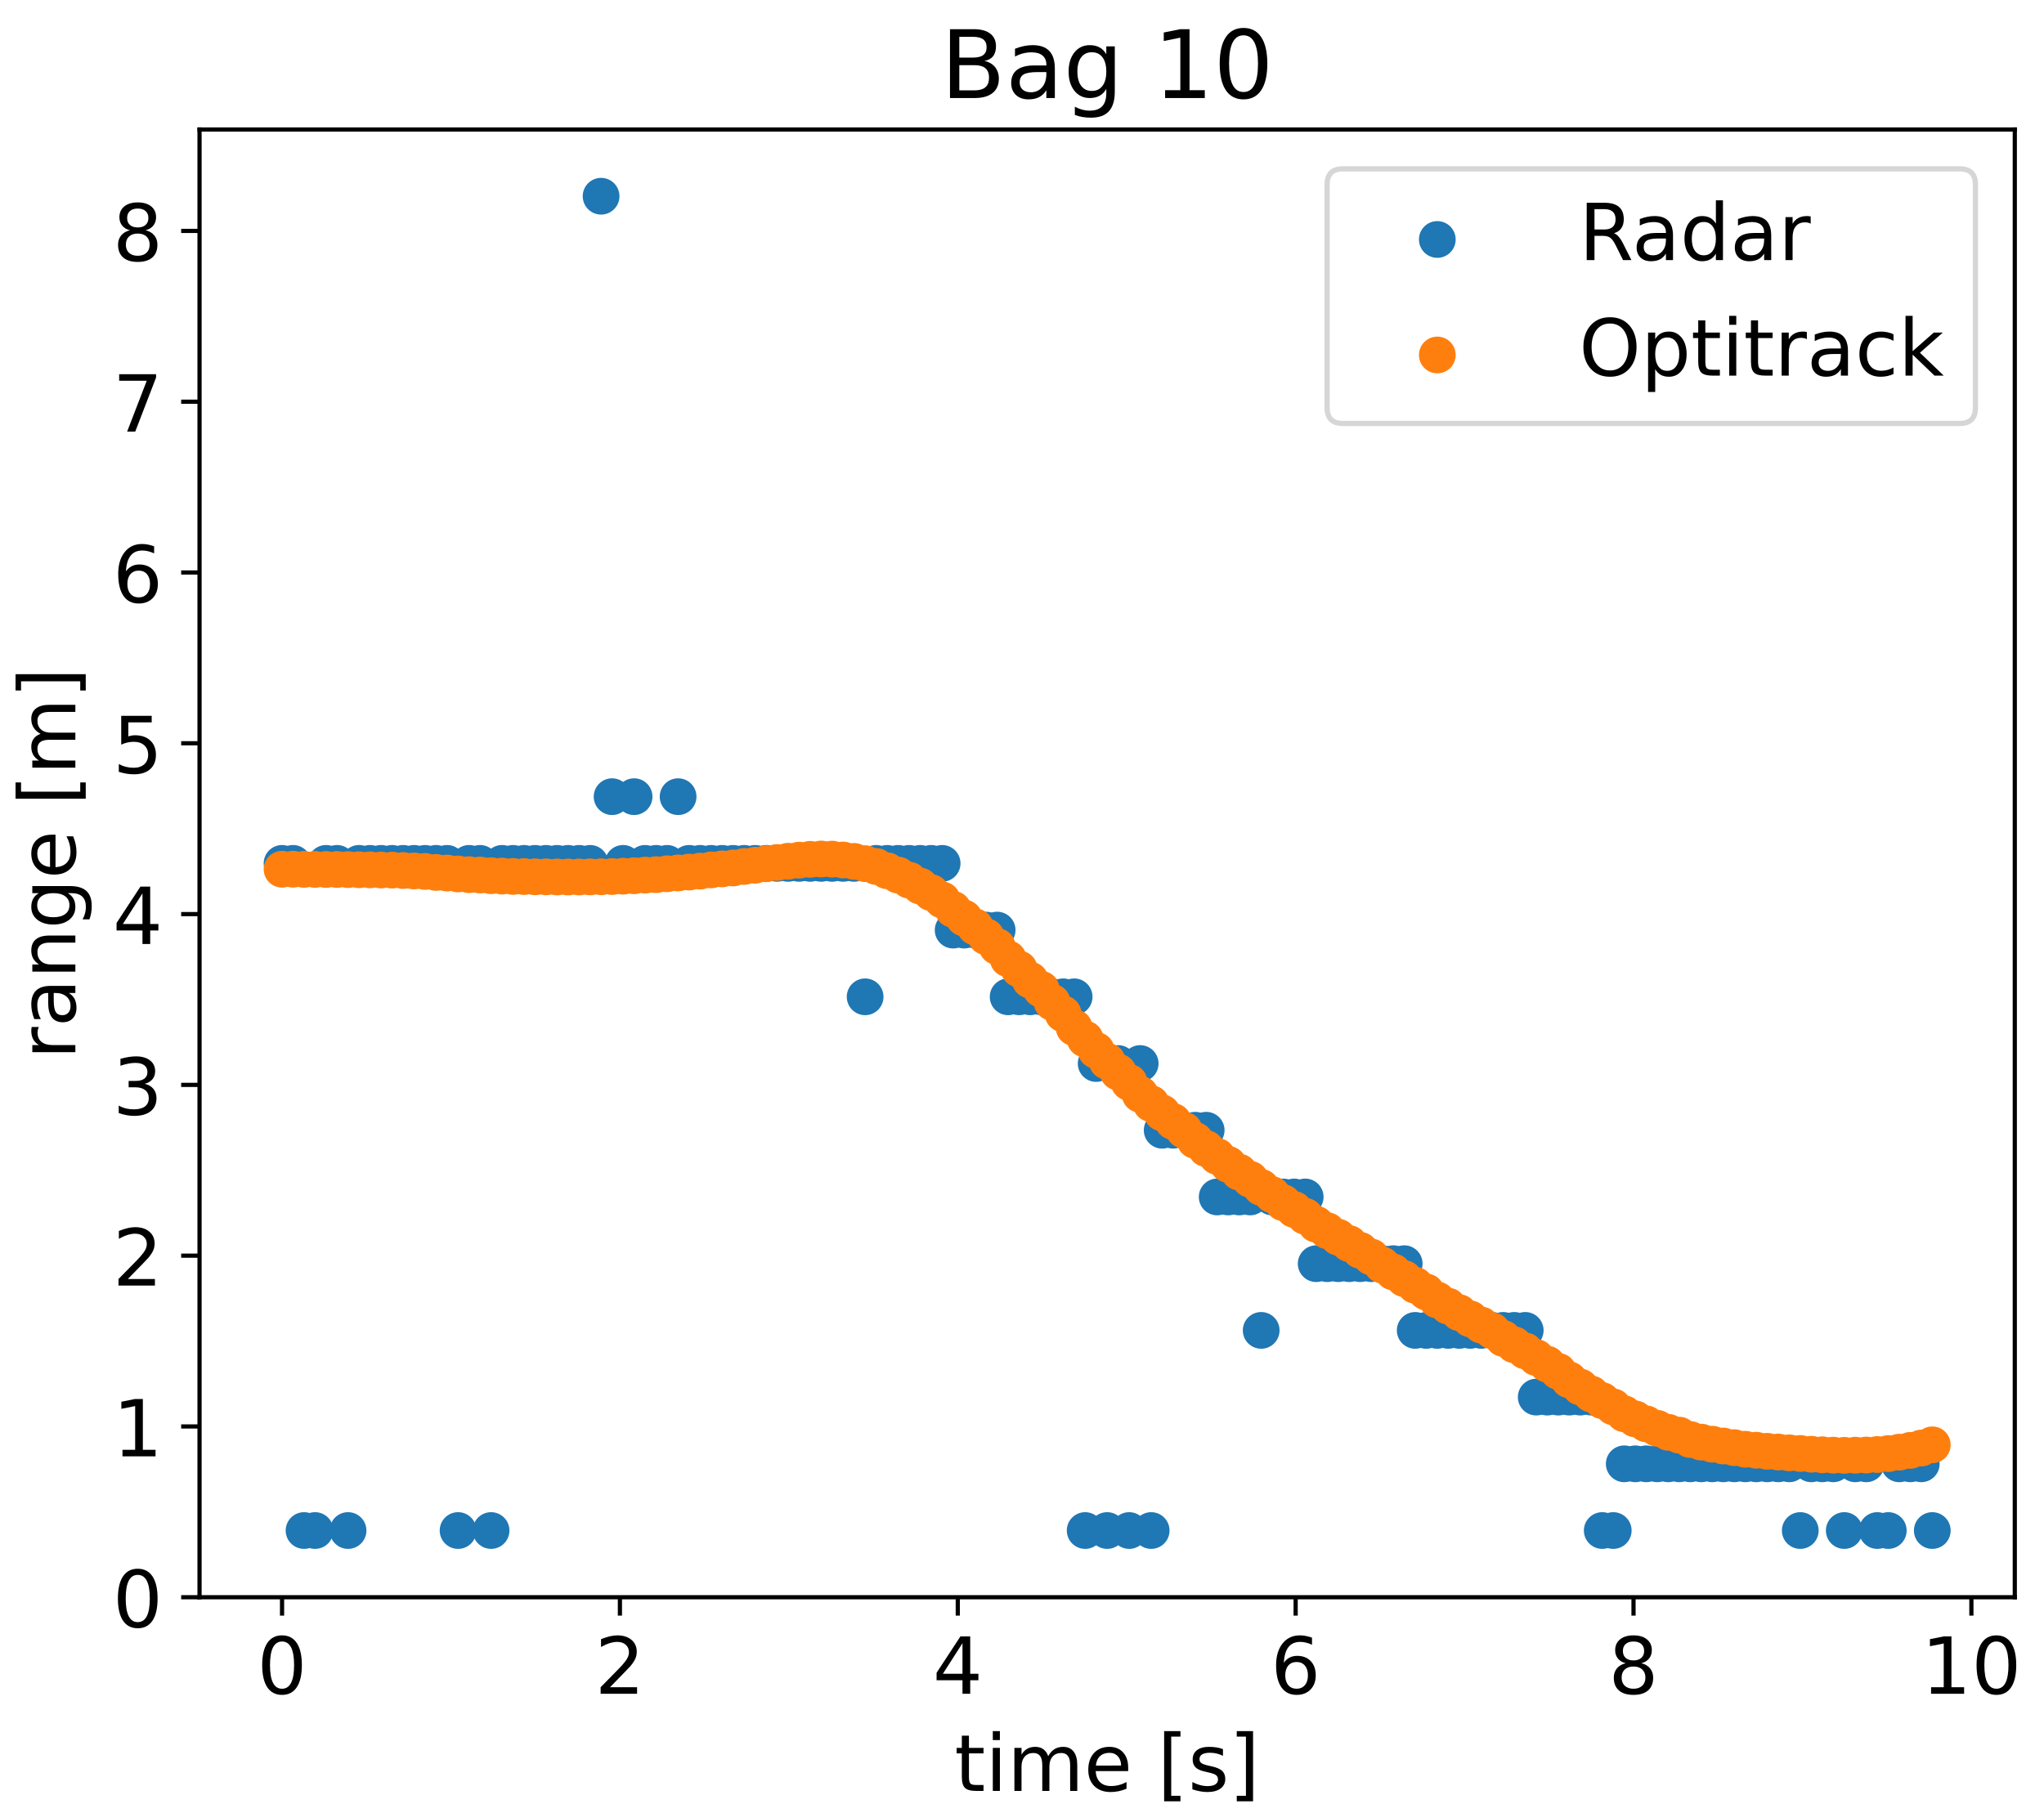 <?xml version="1.0" encoding="utf-8" standalone="no"?>
<!DOCTYPE svg PUBLIC "-//W3C//DTD SVG 1.1//EN"
  "http://www.w3.org/Graphics/SVG/1.1/DTD/svg11.dtd">
<!-- Created with matplotlib (https://matplotlib.org/) -->
<svg height="345.6pt" version="1.1" viewBox="0 0 389.52 345.6" width="389.52pt" xmlns="http://www.w3.org/2000/svg" xmlns:xlink="http://www.w3.org/1999/xlink">
 <defs>
  <style type="text/css">
*{stroke-linecap:butt;stroke-linejoin:round;}
  </style>
 </defs>
 <g id="figure_1">
  <g id="patch_1">
   <path d="M 0 345.6 
L 389.52 345.6 
L 389.52 0 
L 0 0 
z
" style="fill:#ffffff;"/>
  </g>
  <g id="axes_1">
   <g id="patch_2">
    <path d="M 38.025 304.457 
L 383.955 304.457 
L 383.955 24.686 
L 38.025 24.686 
z
" style="fill:#ffffff;"/>
   </g>
   <g id="PathCollection_1">
    <defs>
     <path d="M 0 3 
C 0.796 3 1.559 2.684 2.121 2.121 
C 2.684 1.559 3 0.796 3 0 
C 3 -0.796 2.684 -1.559 2.121 -2.121 
C 1.559 -2.684 0.796 -3 0 -3 
C -0.796 -3 -1.559 -2.684 -2.121 -2.121 
C -2.684 -1.559 -3 -0.796 -3 0 
C -3 0.796 -2.684 1.559 -2.121 2.121 
C -1.559 2.684 -0.796 3 0 3 
z
" id="m8a9064df6d" style="stroke:#1f77b4;"/>
    </defs>
    <g clip-path="url(#pcd40e5d783)">
     <use style="fill:#1f77b4;stroke:#1f77b4;" x="53.749" xlink:href="#m8a9064df6d" y="164.571"/>
     <use style="fill:#1f77b4;stroke:#1f77b4;" x="55.845" xlink:href="#m8a9064df6d" y="164.571"/>
     <use style="fill:#1f77b4;stroke:#1f77b4;" x="57.942" xlink:href="#m8a9064df6d" y="291.74"/>
     <use style="fill:#1f77b4;stroke:#1f77b4;" x="60.038" xlink:href="#m8a9064df6d" y="291.74"/>
     <use style="fill:#1f77b4;stroke:#1f77b4;" x="62.135" xlink:href="#m8a9064df6d" y="164.571"/>
     <use style="fill:#1f77b4;stroke:#1f77b4;" x="64.231" xlink:href="#m8a9064df6d" y="164.571"/>
     <use style="fill:#1f77b4;stroke:#1f77b4;" x="66.328" xlink:href="#m8a9064df6d" y="291.74"/>
     <use style="fill:#1f77b4;stroke:#1f77b4;" x="68.425" xlink:href="#m8a9064df6d" y="164.571"/>
     <use style="fill:#1f77b4;stroke:#1f77b4;" x="70.521" xlink:href="#m8a9064df6d" y="164.571"/>
     <use style="fill:#1f77b4;stroke:#1f77b4;" x="72.618" xlink:href="#m8a9064df6d" y="164.571"/>
     <use style="fill:#1f77b4;stroke:#1f77b4;" x="74.714" xlink:href="#m8a9064df6d" y="164.571"/>
     <use style="fill:#1f77b4;stroke:#1f77b4;" x="76.811" xlink:href="#m8a9064df6d" y="164.571"/>
     <use style="fill:#1f77b4;stroke:#1f77b4;" x="78.907" xlink:href="#m8a9064df6d" y="164.571"/>
     <use style="fill:#1f77b4;stroke:#1f77b4;" x="81.004" xlink:href="#m8a9064df6d" y="164.571"/>
     <use style="fill:#1f77b4;stroke:#1f77b4;" x="83.1" xlink:href="#m8a9064df6d" y="164.571"/>
     <use style="fill:#1f77b4;stroke:#1f77b4;" x="85.197" xlink:href="#m8a9064df6d" y="164.571"/>
     <use style="fill:#1f77b4;stroke:#1f77b4;" x="87.294" xlink:href="#m8a9064df6d" y="291.74"/>
     <use style="fill:#1f77b4;stroke:#1f77b4;" x="89.39" xlink:href="#m8a9064df6d" y="164.571"/>
     <use style="fill:#1f77b4;stroke:#1f77b4;" x="91.487" xlink:href="#m8a9064df6d" y="164.571"/>
     <use style="fill:#1f77b4;stroke:#1f77b4;" x="93.583" xlink:href="#m8a9064df6d" y="291.74"/>
     <use style="fill:#1f77b4;stroke:#1f77b4;" x="95.68" xlink:href="#m8a9064df6d" y="164.571"/>
     <use style="fill:#1f77b4;stroke:#1f77b4;" x="97.776" xlink:href="#m8a9064df6d" y="164.571"/>
     <use style="fill:#1f77b4;stroke:#1f77b4;" x="99.873" xlink:href="#m8a9064df6d" y="164.571"/>
     <use style="fill:#1f77b4;stroke:#1f77b4;" x="101.969" xlink:href="#m8a9064df6d" y="164.571"/>
     <use style="fill:#1f77b4;stroke:#1f77b4;" x="104.066" xlink:href="#m8a9064df6d" y="164.571"/>
     <use style="fill:#1f77b4;stroke:#1f77b4;" x="106.162" xlink:href="#m8a9064df6d" y="164.571"/>
     <use style="fill:#1f77b4;stroke:#1f77b4;" x="108.259" xlink:href="#m8a9064df6d" y="164.571"/>
     <use style="fill:#1f77b4;stroke:#1f77b4;" x="110.356" xlink:href="#m8a9064df6d" y="164.571"/>
     <use style="fill:#1f77b4;stroke:#1f77b4;" x="112.452" xlink:href="#m8a9064df6d" y="164.571"/>
     <use style="fill:#1f77b4;stroke:#1f77b4;" x="114.549" xlink:href="#m8a9064df6d" y="37.403"/>
     <use style="fill:#1f77b4;stroke:#1f77b4;" x="116.645" xlink:href="#m8a9064df6d" y="151.855"/>
     <use style="fill:#1f77b4;stroke:#1f77b4;" x="118.742" xlink:href="#m8a9064df6d" y="164.571"/>
     <use style="fill:#1f77b4;stroke:#1f77b4;" x="120.838" xlink:href="#m8a9064df6d" y="151.855"/>
     <use style="fill:#1f77b4;stroke:#1f77b4;" x="122.935" xlink:href="#m8a9064df6d" y="164.571"/>
     <use style="fill:#1f77b4;stroke:#1f77b4;" x="125.031" xlink:href="#m8a9064df6d" y="164.571"/>
     <use style="fill:#1f77b4;stroke:#1f77b4;" x="127.128" xlink:href="#m8a9064df6d" y="164.571"/>
     <use style="fill:#1f77b4;stroke:#1f77b4;" x="129.225" xlink:href="#m8a9064df6d" y="151.855"/>
     <use style="fill:#1f77b4;stroke:#1f77b4;" x="131.321" xlink:href="#m8a9064df6d" y="164.571"/>
     <use style="fill:#1f77b4;stroke:#1f77b4;" x="133.418" xlink:href="#m8a9064df6d" y="164.571"/>
     <use style="fill:#1f77b4;stroke:#1f77b4;" x="135.514" xlink:href="#m8a9064df6d" y="164.571"/>
     <use style="fill:#1f77b4;stroke:#1f77b4;" x="137.611" xlink:href="#m8a9064df6d" y="164.571"/>
     <use style="fill:#1f77b4;stroke:#1f77b4;" x="139.707" xlink:href="#m8a9064df6d" y="164.571"/>
     <use style="fill:#1f77b4;stroke:#1f77b4;" x="141.804" xlink:href="#m8a9064df6d" y="164.571"/>
     <use style="fill:#1f77b4;stroke:#1f77b4;" x="143.9" xlink:href="#m8a9064df6d" y="164.571"/>
     <use style="fill:#1f77b4;stroke:#1f77b4;" x="145.997" xlink:href="#m8a9064df6d" y="164.571"/>
     <use style="fill:#1f77b4;stroke:#1f77b4;" x="148.093" xlink:href="#m8a9064df6d" y="164.571"/>
     <use style="fill:#1f77b4;stroke:#1f77b4;" x="150.19" xlink:href="#m8a9064df6d" y="164.571"/>
     <use style="fill:#1f77b4;stroke:#1f77b4;" x="152.287" xlink:href="#m8a9064df6d" y="164.571"/>
     <use style="fill:#1f77b4;stroke:#1f77b4;" x="154.383" xlink:href="#m8a9064df6d" y="164.571"/>
     <use style="fill:#1f77b4;stroke:#1f77b4;" x="156.48" xlink:href="#m8a9064df6d" y="164.571"/>
     <use style="fill:#1f77b4;stroke:#1f77b4;" x="158.576" xlink:href="#m8a9064df6d" y="164.571"/>
     <use style="fill:#1f77b4;stroke:#1f77b4;" x="160.673" xlink:href="#m8a9064df6d" y="164.571"/>
     <use style="fill:#1f77b4;stroke:#1f77b4;" x="162.769" xlink:href="#m8a9064df6d" y="164.571"/>
     <use style="fill:#1f77b4;stroke:#1f77b4;" x="164.866" xlink:href="#m8a9064df6d" y="190.005"/>
     <use style="fill:#1f77b4;stroke:#1f77b4;" x="166.962" xlink:href="#m8a9064df6d" y="164.571"/>
     <use style="fill:#1f77b4;stroke:#1f77b4;" x="169.059" xlink:href="#m8a9064df6d" y="164.571"/>
     <use style="fill:#1f77b4;stroke:#1f77b4;" x="171.156" xlink:href="#m8a9064df6d" y="164.571"/>
     <use style="fill:#1f77b4;stroke:#1f77b4;" x="173.252" xlink:href="#m8a9064df6d" y="164.571"/>
     <use style="fill:#1f77b4;stroke:#1f77b4;" x="175.349" xlink:href="#m8a9064df6d" y="164.571"/>
     <use style="fill:#1f77b4;stroke:#1f77b4;" x="177.445" xlink:href="#m8a9064df6d" y="164.571"/>
     <use style="fill:#1f77b4;stroke:#1f77b4;" x="179.542" xlink:href="#m8a9064df6d" y="164.571"/>
     <use style="fill:#1f77b4;stroke:#1f77b4;" x="181.638" xlink:href="#m8a9064df6d" y="177.288"/>
     <use style="fill:#1f77b4;stroke:#1f77b4;" x="183.735" xlink:href="#m8a9064df6d" y="177.288"/>
     <use style="fill:#1f77b4;stroke:#1f77b4;" x="185.831" xlink:href="#m8a9064df6d" y="177.288"/>
     <use style="fill:#1f77b4;stroke:#1f77b4;" x="187.928" xlink:href="#m8a9064df6d" y="177.288"/>
     <use style="fill:#1f77b4;stroke:#1f77b4;" x="190.024" xlink:href="#m8a9064df6d" y="177.288"/>
     <use style="fill:#1f77b4;stroke:#1f77b4;" x="192.121" xlink:href="#m8a9064df6d" y="190.005"/>
     <use style="fill:#1f77b4;stroke:#1f77b4;" x="194.218" xlink:href="#m8a9064df6d" y="190.005"/>
     <use style="fill:#1f77b4;stroke:#1f77b4;" x="196.314" xlink:href="#m8a9064df6d" y="190.005"/>
     <use style="fill:#1f77b4;stroke:#1f77b4;" x="198.411" xlink:href="#m8a9064df6d" y="190.005"/>
     <use style="fill:#1f77b4;stroke:#1f77b4;" x="200.507" xlink:href="#m8a9064df6d" y="190.005"/>
     <use style="fill:#1f77b4;stroke:#1f77b4;" x="202.604" xlink:href="#m8a9064df6d" y="190.005"/>
     <use style="fill:#1f77b4;stroke:#1f77b4;" x="204.7" xlink:href="#m8a9064df6d" y="190.005"/>
     <use style="fill:#1f77b4;stroke:#1f77b4;" x="206.797" xlink:href="#m8a9064df6d" y="291.74"/>
     <use style="fill:#1f77b4;stroke:#1f77b4;" x="208.893" xlink:href="#m8a9064df6d" y="202.722"/>
     <use style="fill:#1f77b4;stroke:#1f77b4;" x="210.99" xlink:href="#m8a9064df6d" y="291.74"/>
     <use style="fill:#1f77b4;stroke:#1f77b4;" x="213.087" xlink:href="#m8a9064df6d" y="202.722"/>
     <use style="fill:#1f77b4;stroke:#1f77b4;" x="215.183" xlink:href="#m8a9064df6d" y="291.74"/>
     <use style="fill:#1f77b4;stroke:#1f77b4;" x="217.28" xlink:href="#m8a9064df6d" y="202.722"/>
     <use style="fill:#1f77b4;stroke:#1f77b4;" x="219.376" xlink:href="#m8a9064df6d" y="291.74"/>
     <use style="fill:#1f77b4;stroke:#1f77b4;" x="221.473" xlink:href="#m8a9064df6d" y="215.439"/>
     <use style="fill:#1f77b4;stroke:#1f77b4;" x="223.569" xlink:href="#m8a9064df6d" y="215.439"/>
     <use style="fill:#1f77b4;stroke:#1f77b4;" x="225.666" xlink:href="#m8a9064df6d" y="215.439"/>
     <use style="fill:#1f77b4;stroke:#1f77b4;" x="227.762" xlink:href="#m8a9064df6d" y="215.439"/>
     <use style="fill:#1f77b4;stroke:#1f77b4;" x="229.859" xlink:href="#m8a9064df6d" y="215.439"/>
     <use style="fill:#1f77b4;stroke:#1f77b4;" x="231.956" xlink:href="#m8a9064df6d" y="228.156"/>
     <use style="fill:#1f77b4;stroke:#1f77b4;" x="234.052" xlink:href="#m8a9064df6d" y="228.156"/>
     <use style="fill:#1f77b4;stroke:#1f77b4;" x="236.149" xlink:href="#m8a9064df6d" y="228.156"/>
     <use style="fill:#1f77b4;stroke:#1f77b4;" x="238.245" xlink:href="#m8a9064df6d" y="228.156"/>
     <use style="fill:#1f77b4;stroke:#1f77b4;" x="240.342" xlink:href="#m8a9064df6d" y="253.59"/>
     <use style="fill:#1f77b4;stroke:#1f77b4;" x="242.438" xlink:href="#m8a9064df6d" y="228.156"/>
     <use style="fill:#1f77b4;stroke:#1f77b4;" x="244.535" xlink:href="#m8a9064df6d" y="228.156"/>
     <use style="fill:#1f77b4;stroke:#1f77b4;" x="246.631" xlink:href="#m8a9064df6d" y="228.156"/>
     <use style="fill:#1f77b4;stroke:#1f77b4;" x="248.728" xlink:href="#m8a9064df6d" y="228.156"/>
     <use style="fill:#1f77b4;stroke:#1f77b4;" x="250.824" xlink:href="#m8a9064df6d" y="240.873"/>
     <use style="fill:#1f77b4;stroke:#1f77b4;" x="252.921" xlink:href="#m8a9064df6d" y="240.873"/>
     <use style="fill:#1f77b4;stroke:#1f77b4;" x="255.018" xlink:href="#m8a9064df6d" y="240.873"/>
     <use style="fill:#1f77b4;stroke:#1f77b4;" x="257.114" xlink:href="#m8a9064df6d" y="240.873"/>
     <use style="fill:#1f77b4;stroke:#1f77b4;" x="259.211" xlink:href="#m8a9064df6d" y="240.873"/>
     <use style="fill:#1f77b4;stroke:#1f77b4;" x="261.307" xlink:href="#m8a9064df6d" y="240.873"/>
     <use style="fill:#1f77b4;stroke:#1f77b4;" x="263.404" xlink:href="#m8a9064df6d" y="240.873"/>
     <use style="fill:#1f77b4;stroke:#1f77b4;" x="265.5" xlink:href="#m8a9064df6d" y="240.873"/>
     <use style="fill:#1f77b4;stroke:#1f77b4;" x="267.597" xlink:href="#m8a9064df6d" y="240.873"/>
     <use style="fill:#1f77b4;stroke:#1f77b4;" x="269.693" xlink:href="#m8a9064df6d" y="253.59"/>
     <use style="fill:#1f77b4;stroke:#1f77b4;" x="271.79" xlink:href="#m8a9064df6d" y="253.59"/>
     <use style="fill:#1f77b4;stroke:#1f77b4;" x="273.887" xlink:href="#m8a9064df6d" y="253.59"/>
     <use style="fill:#1f77b4;stroke:#1f77b4;" x="275.983" xlink:href="#m8a9064df6d" y="253.59"/>
     <use style="fill:#1f77b4;stroke:#1f77b4;" x="278.08" xlink:href="#m8a9064df6d" y="253.59"/>
     <use style="fill:#1f77b4;stroke:#1f77b4;" x="280.176" xlink:href="#m8a9064df6d" y="253.59"/>
     <use style="fill:#1f77b4;stroke:#1f77b4;" x="282.273" xlink:href="#m8a9064df6d" y="253.59"/>
     <use style="fill:#1f77b4;stroke:#1f77b4;" x="284.369" xlink:href="#m8a9064df6d" y="253.59"/>
     <use style="fill:#1f77b4;stroke:#1f77b4;" x="286.466" xlink:href="#m8a9064df6d" y="253.59"/>
     <use style="fill:#1f77b4;stroke:#1f77b4;" x="288.562" xlink:href="#m8a9064df6d" y="253.59"/>
     <use style="fill:#1f77b4;stroke:#1f77b4;" x="290.659" xlink:href="#m8a9064df6d" y="253.59"/>
     <use style="fill:#1f77b4;stroke:#1f77b4;" x="292.755" xlink:href="#m8a9064df6d" y="266.306"/>
     <use style="fill:#1f77b4;stroke:#1f77b4;" x="294.852" xlink:href="#m8a9064df6d" y="266.306"/>
     <use style="fill:#1f77b4;stroke:#1f77b4;" x="296.949" xlink:href="#m8a9064df6d" y="266.306"/>
     <use style="fill:#1f77b4;stroke:#1f77b4;" x="299.045" xlink:href="#m8a9064df6d" y="266.306"/>
     <use style="fill:#1f77b4;stroke:#1f77b4;" x="301.142" xlink:href="#m8a9064df6d" y="266.306"/>
     <use style="fill:#1f77b4;stroke:#1f77b4;" x="303.238" xlink:href="#m8a9064df6d" y="266.306"/>
     <use style="fill:#1f77b4;stroke:#1f77b4;" x="305.335" xlink:href="#m8a9064df6d" y="291.74"/>
     <use style="fill:#1f77b4;stroke:#1f77b4;" x="307.431" xlink:href="#m8a9064df6d" y="291.74"/>
     <use style="fill:#1f77b4;stroke:#1f77b4;" x="309.528" xlink:href="#m8a9064df6d" y="279.023"/>
     <use style="fill:#1f77b4;stroke:#1f77b4;" x="311.624" xlink:href="#m8a9064df6d" y="279.023"/>
     <use style="fill:#1f77b4;stroke:#1f77b4;" x="313.721" xlink:href="#m8a9064df6d" y="279.023"/>
     <use style="fill:#1f77b4;stroke:#1f77b4;" x="315.818" xlink:href="#m8a9064df6d" y="279.023"/>
     <use style="fill:#1f77b4;stroke:#1f77b4;" x="317.914" xlink:href="#m8a9064df6d" y="279.023"/>
     <use style="fill:#1f77b4;stroke:#1f77b4;" x="320.011" xlink:href="#m8a9064df6d" y="279.023"/>
     <use style="fill:#1f77b4;stroke:#1f77b4;" x="322.107" xlink:href="#m8a9064df6d" y="279.023"/>
     <use style="fill:#1f77b4;stroke:#1f77b4;" x="324.204" xlink:href="#m8a9064df6d" y="279.023"/>
     <use style="fill:#1f77b4;stroke:#1f77b4;" x="326.3" xlink:href="#m8a9064df6d" y="279.023"/>
     <use style="fill:#1f77b4;stroke:#1f77b4;" x="328.397" xlink:href="#m8a9064df6d" y="279.023"/>
     <use style="fill:#1f77b4;stroke:#1f77b4;" x="330.493" xlink:href="#m8a9064df6d" y="279.023"/>
     <use style="fill:#1f77b4;stroke:#1f77b4;" x="332.59" xlink:href="#m8a9064df6d" y="279.023"/>
     <use style="fill:#1f77b4;stroke:#1f77b4;" x="334.686" xlink:href="#m8a9064df6d" y="279.023"/>
     <use style="fill:#1f77b4;stroke:#1f77b4;" x="336.783" xlink:href="#m8a9064df6d" y="279.023"/>
     <use style="fill:#1f77b4;stroke:#1f77b4;" x="338.88" xlink:href="#m8a9064df6d" y="279.023"/>
     <use style="fill:#1f77b4;stroke:#1f77b4;" x="340.976" xlink:href="#m8a9064df6d" y="279.023"/>
     <use style="fill:#1f77b4;stroke:#1f77b4;" x="343.073" xlink:href="#m8a9064df6d" y="291.74"/>
     <use style="fill:#1f77b4;stroke:#1f77b4;" x="345.169" xlink:href="#m8a9064df6d" y="279.023"/>
     <use style="fill:#1f77b4;stroke:#1f77b4;" x="347.266" xlink:href="#m8a9064df6d" y="279.023"/>
     <use style="fill:#1f77b4;stroke:#1f77b4;" x="349.362" xlink:href="#m8a9064df6d" y="279.023"/>
     <use style="fill:#1f77b4;stroke:#1f77b4;" x="351.459" xlink:href="#m8a9064df6d" y="291.74"/>
     <use style="fill:#1f77b4;stroke:#1f77b4;" x="353.555" xlink:href="#m8a9064df6d" y="279.023"/>
     <use style="fill:#1f77b4;stroke:#1f77b4;" x="355.652" xlink:href="#m8a9064df6d" y="279.023"/>
     <use style="fill:#1f77b4;stroke:#1f77b4;" x="357.749" xlink:href="#m8a9064df6d" y="291.74"/>
     <use style="fill:#1f77b4;stroke:#1f77b4;" x="359.845" xlink:href="#m8a9064df6d" y="291.74"/>
     <use style="fill:#1f77b4;stroke:#1f77b4;" x="361.942" xlink:href="#m8a9064df6d" y="279.023"/>
     <use style="fill:#1f77b4;stroke:#1f77b4;" x="364.038" xlink:href="#m8a9064df6d" y="279.023"/>
     <use style="fill:#1f77b4;stroke:#1f77b4;" x="366.135" xlink:href="#m8a9064df6d" y="279.023"/>
     <use style="fill:#1f77b4;stroke:#1f77b4;" x="368.231" xlink:href="#m8a9064df6d" y="291.74"/>
    </g>
   </g>
   <g id="PathCollection_2">
    <defs>
     <path d="M 0 3 
C 0.796 3 1.559 2.684 2.121 2.121 
C 2.684 1.559 3 0.796 3 0 
C 3 -0.796 2.684 -1.559 2.121 -2.121 
C 1.559 -2.684 0.796 -3 0 -3 
C -0.796 -3 -1.559 -2.684 -2.121 -2.121 
C -2.684 -1.559 -3 -0.796 -3 0 
C -3 0.796 -2.684 1.559 -2.121 2.121 
C -1.559 2.684 -0.796 3 0 3 
z
" id="md84320e683" style="stroke:#ff7f0e;"/>
    </defs>
    <g clip-path="url(#pcd40e5d783)">
     <use style="fill:#ff7f0e;stroke:#ff7f0e;" x="53.749" xlink:href="#md84320e683" y="165.688"/>
     <use style="fill:#ff7f0e;stroke:#ff7f0e;" x="55.845" xlink:href="#md84320e683" y="165.681"/>
     <use style="fill:#ff7f0e;stroke:#ff7f0e;" x="57.942" xlink:href="#md84320e683" y="165.709"/>
     <use style="fill:#ff7f0e;stroke:#ff7f0e;" x="60.038" xlink:href="#md84320e683" y="165.718"/>
     <use style="fill:#ff7f0e;stroke:#ff7f0e;" x="62.135" xlink:href="#md84320e683" y="165.733"/>
     <use style="fill:#ff7f0e;stroke:#ff7f0e;" x="64.231" xlink:href="#md84320e683" y="165.734"/>
     <use style="fill:#ff7f0e;stroke:#ff7f0e;" x="66.328" xlink:href="#md84320e683" y="165.758"/>
     <use style="fill:#ff7f0e;stroke:#ff7f0e;" x="68.425" xlink:href="#md84320e683" y="165.785"/>
     <use style="fill:#ff7f0e;stroke:#ff7f0e;" x="70.521" xlink:href="#md84320e683" y="165.802"/>
     <use style="fill:#ff7f0e;stroke:#ff7f0e;" x="72.618" xlink:href="#md84320e683" y="165.835"/>
     <use style="fill:#ff7f0e;stroke:#ff7f0e;" x="74.714" xlink:href="#md84320e683" y="165.855"/>
     <use style="fill:#ff7f0e;stroke:#ff7f0e;" x="76.811" xlink:href="#md84320e683" y="165.928"/>
     <use style="fill:#ff7f0e;stroke:#ff7f0e;" x="78.907" xlink:href="#md84320e683" y="166.017"/>
     <use style="fill:#ff7f0e;stroke:#ff7f0e;" x="81.004" xlink:href="#md84320e683" y="166.11"/>
     <use style="fill:#ff7f0e;stroke:#ff7f0e;" x="83.1" xlink:href="#md84320e683" y="166.298"/>
     <use style="fill:#ff7f0e;stroke:#ff7f0e;" x="85.197" xlink:href="#md84320e683" y="166.414"/>
     <use style="fill:#ff7f0e;stroke:#ff7f0e;" x="87.294" xlink:href="#md84320e683" y="166.59"/>
     <use style="fill:#ff7f0e;stroke:#ff7f0e;" x="89.39" xlink:href="#md84320e683" y="166.721"/>
     <use style="fill:#ff7f0e;stroke:#ff7f0e;" x="91.487" xlink:href="#md84320e683" y="166.793"/>
     <use style="fill:#ff7f0e;stroke:#ff7f0e;" x="93.583" xlink:href="#md84320e683" y="166.921"/>
     <use style="fill:#ff7f0e;stroke:#ff7f0e;" x="95.68" xlink:href="#md84320e683" y="166.996"/>
     <use style="fill:#ff7f0e;stroke:#ff7f0e;" x="97.776" xlink:href="#md84320e683" y="167.061"/>
     <use style="fill:#ff7f0e;stroke:#ff7f0e;" x="99.873" xlink:href="#md84320e683" y="167.082"/>
     <use style="fill:#ff7f0e;stroke:#ff7f0e;" x="101.969" xlink:href="#md84320e683" y="167.131"/>
     <use style="fill:#ff7f0e;stroke:#ff7f0e;" x="104.066" xlink:href="#md84320e683" y="167.14"/>
     <use style="fill:#ff7f0e;stroke:#ff7f0e;" x="106.162" xlink:href="#md84320e683" y="167.163"/>
     <use style="fill:#ff7f0e;stroke:#ff7f0e;" x="108.259" xlink:href="#md84320e683" y="167.167"/>
     <use style="fill:#ff7f0e;stroke:#ff7f0e;" x="110.356" xlink:href="#md84320e683" y="167.164"/>
     <use style="fill:#ff7f0e;stroke:#ff7f0e;" x="112.452" xlink:href="#md84320e683" y="167.143"/>
     <use style="fill:#ff7f0e;stroke:#ff7f0e;" x="114.549" xlink:href="#md84320e683" y="167.123"/>
     <use style="fill:#ff7f0e;stroke:#ff7f0e;" x="116.645" xlink:href="#md84320e683" y="167.082"/>
     <use style="fill:#ff7f0e;stroke:#ff7f0e;" x="118.742" xlink:href="#md84320e683" y="167.015"/>
     <use style="fill:#ff7f0e;stroke:#ff7f0e;" x="120.838" xlink:href="#md84320e683" y="166.93"/>
     <use style="fill:#ff7f0e;stroke:#ff7f0e;" x="122.935" xlink:href="#md84320e683" y="166.809"/>
     <use style="fill:#ff7f0e;stroke:#ff7f0e;" x="125.031" xlink:href="#md84320e683" y="166.723"/>
     <use style="fill:#ff7f0e;stroke:#ff7f0e;" x="127.128" xlink:href="#md84320e683" y="166.551"/>
     <use style="fill:#ff7f0e;stroke:#ff7f0e;" x="129.225" xlink:href="#md84320e683" y="166.396"/>
     <use style="fill:#ff7f0e;stroke:#ff7f0e;" x="131.321" xlink:href="#md84320e683" y="166.228"/>
     <use style="fill:#ff7f0e;stroke:#ff7f0e;" x="133.418" xlink:href="#md84320e683" y="166.051"/>
     <use style="fill:#ff7f0e;stroke:#ff7f0e;" x="135.514" xlink:href="#md84320e683" y="165.813"/>
     <use style="fill:#ff7f0e;stroke:#ff7f0e;" x="137.611" xlink:href="#md84320e683" y="165.619"/>
     <use style="fill:#ff7f0e;stroke:#ff7f0e;" x="139.707" xlink:href="#md84320e683" y="165.449"/>
     <use style="fill:#ff7f0e;stroke:#ff7f0e;" x="141.804" xlink:href="#md84320e683" y="165.164"/>
     <use style="fill:#ff7f0e;stroke:#ff7f0e;" x="143.9" xlink:href="#md84320e683" y="164.926"/>
     <use style="fill:#ff7f0e;stroke:#ff7f0e;" x="145.997" xlink:href="#md84320e683" y="164.645"/>
     <use style="fill:#ff7f0e;stroke:#ff7f0e;" x="148.093" xlink:href="#md84320e683" y="164.405"/>
     <use style="fill:#ff7f0e;stroke:#ff7f0e;" x="150.19" xlink:href="#md84320e683" y="164.163"/>
     <use style="fill:#ff7f0e;stroke:#ff7f0e;" x="152.287" xlink:href="#md84320e683" y="163.955"/>
     <use style="fill:#ff7f0e;stroke:#ff7f0e;" x="154.383" xlink:href="#md84320e683" y="163.803"/>
     <use style="fill:#ff7f0e;stroke:#ff7f0e;" x="156.48" xlink:href="#md84320e683" y="163.737"/>
     <use style="fill:#ff7f0e;stroke:#ff7f0e;" x="158.576" xlink:href="#md84320e683" y="163.76"/>
     <use style="fill:#ff7f0e;stroke:#ff7f0e;" x="160.673" xlink:href="#md84320e683" y="163.927"/>
     <use style="fill:#ff7f0e;stroke:#ff7f0e;" x="162.769" xlink:href="#md84320e683" y="164.193"/>
     <use style="fill:#ff7f0e;stroke:#ff7f0e;" x="164.866" xlink:href="#md84320e683" y="164.624"/>
     <use style="fill:#ff7f0e;stroke:#ff7f0e;" x="166.962" xlink:href="#md84320e683" y="165.159"/>
     <use style="fill:#ff7f0e;stroke:#ff7f0e;" x="169.059" xlink:href="#md84320e683" y="165.975"/>
     <use style="fill:#ff7f0e;stroke:#ff7f0e;" x="171.156" xlink:href="#md84320e683" y="166.806"/>
     <use style="fill:#ff7f0e;stroke:#ff7f0e;" x="173.252" xlink:href="#md84320e683" y="167.769"/>
     <use style="fill:#ff7f0e;stroke:#ff7f0e;" x="175.349" xlink:href="#md84320e683" y="168.9"/>
     <use style="fill:#ff7f0e;stroke:#ff7f0e;" x="177.445" xlink:href="#md84320e683" y="170.15"/>
     <use style="fill:#ff7f0e;stroke:#ff7f0e;" x="179.542" xlink:href="#md84320e683" y="171.537"/>
     <use style="fill:#ff7f0e;stroke:#ff7f0e;" x="181.638" xlink:href="#md84320e683" y="173.337"/>
     <use style="fill:#ff7f0e;stroke:#ff7f0e;" x="183.735" xlink:href="#md84320e683" y="174.998"/>
     <use style="fill:#ff7f0e;stroke:#ff7f0e;" x="185.831" xlink:href="#md84320e683" y="176.676"/>
     <use style="fill:#ff7f0e;stroke:#ff7f0e;" x="187.928" xlink:href="#md84320e683" y="178.551"/>
     <use style="fill:#ff7f0e;stroke:#ff7f0e;" x="190.024" xlink:href="#md84320e683" y="180.423"/>
     <use style="fill:#ff7f0e;stroke:#ff7f0e;" x="192.121" xlink:href="#md84320e683" y="182.763"/>
     <use style="fill:#ff7f0e;stroke:#ff7f0e;" x="194.218" xlink:href="#md84320e683" y="184.707"/>
     <use style="fill:#ff7f0e;stroke:#ff7f0e;" x="196.314" xlink:href="#md84320e683" y="186.823"/>
     <use style="fill:#ff7f0e;stroke:#ff7f0e;" x="198.411" xlink:href="#md84320e683" y="188.563"/>
     <use style="fill:#ff7f0e;stroke:#ff7f0e;" x="200.507" xlink:href="#md84320e683" y="191.053"/>
     <use style="fill:#ff7f0e;stroke:#ff7f0e;" x="202.604" xlink:href="#md84320e683" y="193.256"/>
     <use style="fill:#ff7f0e;stroke:#ff7f0e;" x="204.7" xlink:href="#md84320e683" y="195.881"/>
     <use style="fill:#ff7f0e;stroke:#ff7f0e;" x="206.797" xlink:href="#md84320e683" y="198.053"/>
     <use style="fill:#ff7f0e;stroke:#ff7f0e;" x="208.893" xlink:href="#md84320e683" y="200.222"/>
     <use style="fill:#ff7f0e;stroke:#ff7f0e;" x="210.99" xlink:href="#md84320e683" y="202.296"/>
     <use style="fill:#ff7f0e;stroke:#ff7f0e;" x="213.087" xlink:href="#md84320e683" y="204.352"/>
     <use style="fill:#ff7f0e;stroke:#ff7f0e;" x="215.183" xlink:href="#md84320e683" y="206.319"/>
     <use style="fill:#ff7f0e;stroke:#ff7f0e;" x="217.28" xlink:href="#md84320e683" y="208.595"/>
     <use style="fill:#ff7f0e;stroke:#ff7f0e;" x="219.376" xlink:href="#md84320e683" y="210.37"/>
     <use style="fill:#ff7f0e;stroke:#ff7f0e;" x="221.473" xlink:href="#md84320e683" y="212.137"/>
     <use style="fill:#ff7f0e;stroke:#ff7f0e;" x="223.569" xlink:href="#md84320e683" y="213.78"/>
     <use style="fill:#ff7f0e;stroke:#ff7f0e;" x="225.666" xlink:href="#md84320e683" y="215.446"/>
     <use style="fill:#ff7f0e;stroke:#ff7f0e;" x="227.762" xlink:href="#md84320e683" y="217.386"/>
     <use style="fill:#ff7f0e;stroke:#ff7f0e;" x="229.859" xlink:href="#md84320e683" y="218.937"/>
     <use style="fill:#ff7f0e;stroke:#ff7f0e;" x="231.956" xlink:href="#md84320e683" y="220.433"/>
     <use style="fill:#ff7f0e;stroke:#ff7f0e;" x="234.052" xlink:href="#md84320e683" y="221.948"/>
     <use style="fill:#ff7f0e;stroke:#ff7f0e;" x="236.149" xlink:href="#md84320e683" y="223.423"/>
     <use style="fill:#ff7f0e;stroke:#ff7f0e;" x="238.245" xlink:href="#md84320e683" y="224.786"/>
     <use style="fill:#ff7f0e;stroke:#ff7f0e;" x="240.342" xlink:href="#md84320e683" y="226.334"/>
     <use style="fill:#ff7f0e;stroke:#ff7f0e;" x="242.438" xlink:href="#md84320e683" y="227.715"/>
     <use style="fill:#ff7f0e;stroke:#ff7f0e;" x="244.535" xlink:href="#md84320e683" y="229.25"/>
     <use style="fill:#ff7f0e;stroke:#ff7f0e;" x="246.631" xlink:href="#md84320e683" y="230.55"/>
     <use style="fill:#ff7f0e;stroke:#ff7f0e;" x="248.728" xlink:href="#md84320e683" y="231.845"/>
     <use style="fill:#ff7f0e;stroke:#ff7f0e;" x="250.824" xlink:href="#md84320e683" y="233.36"/>
     <use style="fill:#ff7f0e;stroke:#ff7f0e;" x="252.921" xlink:href="#md84320e683" y="234.586"/>
     <use style="fill:#ff7f0e;stroke:#ff7f0e;" x="255.018" xlink:href="#md84320e683" y="235.828"/>
     <use style="fill:#ff7f0e;stroke:#ff7f0e;" x="257.114" xlink:href="#md84320e683" y="237.047"/>
     <use style="fill:#ff7f0e;stroke:#ff7f0e;" x="259.211" xlink:href="#md84320e683" y="238.329"/>
     <use style="fill:#ff7f0e;stroke:#ff7f0e;" x="261.307" xlink:href="#md84320e683" y="239.591"/>
     <use style="fill:#ff7f0e;stroke:#ff7f0e;" x="263.404" xlink:href="#md84320e683" y="241.133"/>
     <use style="fill:#ff7f0e;stroke:#ff7f0e;" x="265.5" xlink:href="#md84320e683" y="242.448"/>
     <use style="fill:#ff7f0e;stroke:#ff7f0e;" x="267.597" xlink:href="#md84320e683" y="243.725"/>
     <use style="fill:#ff7f0e;stroke:#ff7f0e;" x="269.693" xlink:href="#md84320e683" y="244.996"/>
     <use style="fill:#ff7f0e;stroke:#ff7f0e;" x="271.79" xlink:href="#md84320e683" y="246.261"/>
     <use style="fill:#ff7f0e;stroke:#ff7f0e;" x="273.887" xlink:href="#md84320e683" y="247.789"/>
     <use style="fill:#ff7f0e;stroke:#ff7f0e;" x="275.983" xlink:href="#md84320e683" y="248.979"/>
     <use style="fill:#ff7f0e;stroke:#ff7f0e;" x="278.08" xlink:href="#md84320e683" y="250.212"/>
     <use style="fill:#ff7f0e;stroke:#ff7f0e;" x="280.176" xlink:href="#md84320e683" y="251.395"/>
     <use style="fill:#ff7f0e;stroke:#ff7f0e;" x="282.273" xlink:href="#md84320e683" y="252.567"/>
     <use style="fill:#ff7f0e;stroke:#ff7f0e;" x="284.369" xlink:href="#md84320e683" y="253.661"/>
     <use style="fill:#ff7f0e;stroke:#ff7f0e;" x="286.466" xlink:href="#md84320e683" y="255.127"/>
     <use style="fill:#ff7f0e;stroke:#ff7f0e;" x="288.562" xlink:href="#md84320e683" y="256.334"/>
     <use style="fill:#ff7f0e;stroke:#ff7f0e;" x="290.659" xlink:href="#md84320e683" y="257.514"/>
     <use style="fill:#ff7f0e;stroke:#ff7f0e;" x="292.755" xlink:href="#md84320e683" y="258.771"/>
     <use style="fill:#ff7f0e;stroke:#ff7f0e;" x="294.852" xlink:href="#md84320e683" y="260.027"/>
     <use style="fill:#ff7f0e;stroke:#ff7f0e;" x="296.949" xlink:href="#md84320e683" y="261.401"/>
     <use style="fill:#ff7f0e;stroke:#ff7f0e;" x="299.045" xlink:href="#md84320e683" y="263.021"/>
     <use style="fill:#ff7f0e;stroke:#ff7f0e;" x="301.142" xlink:href="#md84320e683" y="264.381"/>
     <use style="fill:#ff7f0e;stroke:#ff7f0e;" x="303.238" xlink:href="#md84320e683" y="265.711"/>
     <use style="fill:#ff7f0e;stroke:#ff7f0e;" x="305.335" xlink:href="#md84320e683" y="266.978"/>
     <use style="fill:#ff7f0e;stroke:#ff7f0e;" x="307.431" xlink:href="#md84320e683" y="268.166"/>
     <use style="fill:#ff7f0e;stroke:#ff7f0e;" x="309.528" xlink:href="#md84320e683" y="269.485"/>
     <use style="fill:#ff7f0e;stroke:#ff7f0e;" x="311.624" xlink:href="#md84320e683" y="270.466"/>
     <use style="fill:#ff7f0e;stroke:#ff7f0e;" x="313.721" xlink:href="#md84320e683" y="271.408"/>
     <use style="fill:#ff7f0e;stroke:#ff7f0e;" x="315.818" xlink:href="#md84320e683" y="272.257"/>
     <use style="fill:#ff7f0e;stroke:#ff7f0e;" x="317.914" xlink:href="#md84320e683" y="273.012"/>
     <use style="fill:#ff7f0e;stroke:#ff7f0e;" x="320.011" xlink:href="#md84320e683" y="273.557"/>
     <use style="fill:#ff7f0e;stroke:#ff7f0e;" x="322.107" xlink:href="#md84320e683" y="274.391"/>
     <use style="fill:#ff7f0e;stroke:#ff7f0e;" x="324.204" xlink:href="#md84320e683" y="274.886"/>
     <use style="fill:#ff7f0e;stroke:#ff7f0e;" x="326.3" xlink:href="#md84320e683" y="275.283"/>
     <use style="fill:#ff7f0e;stroke:#ff7f0e;" x="328.397" xlink:href="#md84320e683" y="275.628"/>
     <use style="fill:#ff7f0e;stroke:#ff7f0e;" x="330.493" xlink:href="#md84320e683" y="275.941"/>
     <use style="fill:#ff7f0e;stroke:#ff7f0e;" x="332.59" xlink:href="#md84320e683" y="276.245"/>
     <use style="fill:#ff7f0e;stroke:#ff7f0e;" x="334.686" xlink:href="#md84320e683" y="276.433"/>
     <use style="fill:#ff7f0e;stroke:#ff7f0e;" x="336.783" xlink:href="#md84320e683" y="276.638"/>
     <use style="fill:#ff7f0e;stroke:#ff7f0e;" x="338.88" xlink:href="#md84320e683" y="276.775"/>
     <use style="fill:#ff7f0e;stroke:#ff7f0e;" x="340.976" xlink:href="#md84320e683" y="276.931"/>
     <use style="fill:#ff7f0e;stroke:#ff7f0e;" x="343.073" xlink:href="#md84320e683" y="277.049"/>
     <use style="fill:#ff7f0e;stroke:#ff7f0e;" x="345.169" xlink:href="#md84320e683" y="277.195"/>
     <use style="fill:#ff7f0e;stroke:#ff7f0e;" x="347.266" xlink:href="#md84320e683" y="277.299"/>
     <use style="fill:#ff7f0e;stroke:#ff7f0e;" x="349.362" xlink:href="#md84320e683" y="277.373"/>
     <use style="fill:#ff7f0e;stroke:#ff7f0e;" x="351.459" xlink:href="#md84320e683" y="277.406"/>
     <use style="fill:#ff7f0e;stroke:#ff7f0e;" x="353.555" xlink:href="#md84320e683" y="277.38"/>
     <use style="fill:#ff7f0e;stroke:#ff7f0e;" x="355.652" xlink:href="#md84320e683" y="277.348"/>
     <use style="fill:#ff7f0e;stroke:#ff7f0e;" x="357.749" xlink:href="#md84320e683" y="277.252"/>
     <use style="fill:#ff7f0e;stroke:#ff7f0e;" x="359.845" xlink:href="#md84320e683" y="277.072"/>
     <use style="fill:#ff7f0e;stroke:#ff7f0e;" x="361.942" xlink:href="#md84320e683" y="276.797"/>
     <use style="fill:#ff7f0e;stroke:#ff7f0e;" x="364.038" xlink:href="#md84320e683" y="276.46"/>
     <use style="fill:#ff7f0e;stroke:#ff7f0e;" x="366.135" xlink:href="#md84320e683" y="276.014"/>
     <use style="fill:#ff7f0e;stroke:#ff7f0e;" x="368.231" xlink:href="#md84320e683" y="275.402"/>
    </g>
   </g>
   <g id="matplotlib.axis_1">
    <g id="xtick_1">
     <g id="line2d_1">
      <defs>
       <path d="M 0 0 
L 0 3.5 
" id="mc461c6e257" style="stroke:#000000;stroke-width:0.8;"/>
      </defs>
      <g>
       <use style="stroke:#000000;stroke-width:0.8;" x="53.749" xlink:href="#mc461c6e257" y="304.457"/>
      </g>
     </g>
     <g id="text_1">
      <!-- 0 -->
      <defs>
       <path d="M 31.781 66.406 
Q 24.172 66.406 20.328 58.906 
Q 16.5 51.422 16.5 36.375 
Q 16.5 21.391 20.328 13.891 
Q 24.172 6.391 31.781 6.391 
Q 39.453 6.391 43.281 13.891 
Q 47.125 21.391 47.125 36.375 
Q 47.125 51.422 43.281 58.906 
Q 39.453 66.406 31.781 66.406 
z
M 31.781 74.219 
Q 44.047 74.219 50.516 64.516 
Q 56.984 54.828 56.984 36.375 
Q 56.984 17.969 50.516 8.266 
Q 44.047 -1.422 31.781 -1.422 
Q 19.531 -1.422 13.062 8.266 
Q 6.594 17.969 6.594 36.375 
Q 6.594 54.828 13.062 64.516 
Q 19.531 74.219 31.781 74.219 
z
" id="DejaVuSans-48"/>
      </defs>
      <g transform="translate(48.977 322.855)scale(0.15 -0.15)">
       <use xlink:href="#DejaVuSans-48"/>
      </g>
     </g>
    </g>
    <g id="xtick_2">
     <g id="line2d_2">
      <g>
       <use style="stroke:#000000;stroke-width:0.8;" x="118.135" xlink:href="#mc461c6e257" y="304.457"/>
      </g>
     </g>
     <g id="text_2">
      <!-- 2 -->
      <defs>
       <path d="M 19.188 8.297 
L 53.609 8.297 
L 53.609 0 
L 7.328 0 
L 7.328 8.297 
Q 12.938 14.109 22.625 23.891 
Q 32.328 33.688 34.812 36.531 
Q 39.547 41.844 41.422 45.531 
Q 43.312 49.219 43.312 52.781 
Q 43.312 58.594 39.234 62.25 
Q 35.156 65.922 28.609 65.922 
Q 23.969 65.922 18.812 64.312 
Q 13.672 62.703 7.812 59.422 
L 7.812 69.391 
Q 13.766 71.781 18.938 73 
Q 24.125 74.219 28.422 74.219 
Q 39.75 74.219 46.484 68.547 
Q 53.219 62.891 53.219 53.422 
Q 53.219 48.922 51.531 44.891 
Q 49.859 40.875 45.406 35.406 
Q 44.188 33.984 37.641 27.219 
Q 31.109 20.453 19.188 8.297 
z
" id="DejaVuSans-50"/>
      </defs>
      <g transform="translate(113.363 322.855)scale(0.15 -0.15)">
       <use xlink:href="#DejaVuSans-50"/>
      </g>
     </g>
    </g>
    <g id="xtick_3">
     <g id="line2d_3">
      <g>
       <use style="stroke:#000000;stroke-width:0.8;" x="182.522" xlink:href="#mc461c6e257" y="304.457"/>
      </g>
     </g>
     <g id="text_3">
      <!-- 4 -->
      <defs>
       <path d="M 37.797 64.312 
L 12.891 25.391 
L 37.797 25.391 
z
M 35.203 72.906 
L 47.609 72.906 
L 47.609 25.391 
L 58.016 25.391 
L 58.016 17.188 
L 47.609 17.188 
L 47.609 0 
L 37.797 0 
L 37.797 17.188 
L 4.891 17.188 
L 4.891 26.703 
z
" id="DejaVuSans-52"/>
      </defs>
      <g transform="translate(177.75 322.855)scale(0.15 -0.15)">
       <use xlink:href="#DejaVuSans-52"/>
      </g>
     </g>
    </g>
    <g id="xtick_4">
     <g id="line2d_4">
      <g>
       <use style="stroke:#000000;stroke-width:0.8;" x="246.908" xlink:href="#mc461c6e257" y="304.457"/>
      </g>
     </g>
     <g id="text_4">
      <!-- 6 -->
      <defs>
       <path d="M 33.016 40.375 
Q 26.375 40.375 22.484 35.828 
Q 18.609 31.297 18.609 23.391 
Q 18.609 15.531 22.484 10.953 
Q 26.375 6.391 33.016 6.391 
Q 39.656 6.391 43.531 10.953 
Q 47.406 15.531 47.406 23.391 
Q 47.406 31.297 43.531 35.828 
Q 39.656 40.375 33.016 40.375 
z
M 52.594 71.297 
L 52.594 62.312 
Q 48.875 64.062 45.094 64.984 
Q 41.312 65.922 37.594 65.922 
Q 27.828 65.922 22.672 59.328 
Q 17.531 52.734 16.797 39.406 
Q 19.672 43.656 24.016 45.922 
Q 28.375 48.188 33.594 48.188 
Q 44.578 48.188 50.953 41.516 
Q 57.328 34.859 57.328 23.391 
Q 57.328 12.156 50.688 5.359 
Q 44.047 -1.422 33.016 -1.422 
Q 20.359 -1.422 13.672 8.266 
Q 6.984 17.969 6.984 36.375 
Q 6.984 53.656 15.188 63.938 
Q 23.391 74.219 37.203 74.219 
Q 40.922 74.219 44.703 73.484 
Q 48.484 72.75 52.594 71.297 
z
" id="DejaVuSans-54"/>
      </defs>
      <g transform="translate(242.137 322.855)scale(0.15 -0.15)">
       <use xlink:href="#DejaVuSans-54"/>
      </g>
     </g>
    </g>
    <g id="xtick_5">
     <g id="line2d_5">
      <g>
       <use style="stroke:#000000;stroke-width:0.8;" x="311.295" xlink:href="#mc461c6e257" y="304.457"/>
      </g>
     </g>
     <g id="text_5">
      <!-- 8 -->
      <defs>
       <path d="M 31.781 34.625 
Q 24.75 34.625 20.719 30.859 
Q 16.703 27.094 16.703 20.516 
Q 16.703 13.922 20.719 10.156 
Q 24.75 6.391 31.781 6.391 
Q 38.812 6.391 42.859 10.172 
Q 46.922 13.969 46.922 20.516 
Q 46.922 27.094 42.891 30.859 
Q 38.875 34.625 31.781 34.625 
z
M 21.922 38.812 
Q 15.578 40.375 12.031 44.719 
Q 8.5 49.078 8.5 55.328 
Q 8.5 64.062 14.719 69.141 
Q 20.953 74.219 31.781 74.219 
Q 42.672 74.219 48.875 69.141 
Q 55.078 64.062 55.078 55.328 
Q 55.078 49.078 51.531 44.719 
Q 48 40.375 41.703 38.812 
Q 48.828 37.156 52.797 32.312 
Q 56.781 27.484 56.781 20.516 
Q 56.781 9.906 50.312 4.234 
Q 43.844 -1.422 31.781 -1.422 
Q 19.734 -1.422 13.25 4.234 
Q 6.781 9.906 6.781 20.516 
Q 6.781 27.484 10.781 32.312 
Q 14.797 37.156 21.922 38.812 
z
M 18.312 54.391 
Q 18.312 48.734 21.844 45.562 
Q 25.391 42.391 31.781 42.391 
Q 38.141 42.391 41.719 45.562 
Q 45.312 48.734 45.312 54.391 
Q 45.312 60.062 41.719 63.234 
Q 38.141 66.406 31.781 66.406 
Q 25.391 66.406 21.844 63.234 
Q 18.312 60.062 18.312 54.391 
z
" id="DejaVuSans-56"/>
      </defs>
      <g transform="translate(306.523 322.855)scale(0.15 -0.15)">
       <use xlink:href="#DejaVuSans-56"/>
      </g>
     </g>
    </g>
    <g id="xtick_6">
     <g id="line2d_6">
      <g>
       <use style="stroke:#000000;stroke-width:0.8;" x="375.682" xlink:href="#mc461c6e257" y="304.457"/>
      </g>
     </g>
     <g id="text_6">
      <!-- 10 -->
      <defs>
       <path d="M 12.406 8.297 
L 28.516 8.297 
L 28.516 63.922 
L 10.984 60.406 
L 10.984 69.391 
L 28.422 72.906 
L 38.281 72.906 
L 38.281 8.297 
L 54.391 8.297 
L 54.391 0 
L 12.406 0 
z
" id="DejaVuSans-49"/>
      </defs>
      <g transform="translate(366.138 322.855)scale(0.15 -0.15)">
       <use xlink:href="#DejaVuSans-49"/>
       <use x="63.623" xlink:href="#DejaVuSans-48"/>
      </g>
     </g>
    </g>
    <g id="text_7">
     <!-- time [s] -->
     <defs>
      <path d="M 18.312 70.219 
L 18.312 54.688 
L 36.812 54.688 
L 36.812 47.703 
L 18.312 47.703 
L 18.312 18.016 
Q 18.312 11.328 20.141 9.422 
Q 21.969 7.516 27.594 7.516 
L 36.812 7.516 
L 36.812 0 
L 27.594 0 
Q 17.188 0 13.234 3.875 
Q 9.281 7.766 9.281 18.016 
L 9.281 47.703 
L 2.688 47.703 
L 2.688 54.688 
L 9.281 54.688 
L 9.281 70.219 
z
" id="DejaVuSans-116"/>
      <path d="M 9.422 54.688 
L 18.406 54.688 
L 18.406 0 
L 9.422 0 
z
M 9.422 75.984 
L 18.406 75.984 
L 18.406 64.594 
L 9.422 64.594 
z
" id="DejaVuSans-105"/>
      <path d="M 52 44.188 
Q 55.375 50.25 60.062 53.125 
Q 64.75 56 71.094 56 
Q 79.641 56 84.281 50.016 
Q 88.922 44.047 88.922 33.016 
L 88.922 0 
L 79.891 0 
L 79.891 32.719 
Q 79.891 40.578 77.094 44.375 
Q 74.312 48.188 68.609 48.188 
Q 61.625 48.188 57.562 43.547 
Q 53.516 38.922 53.516 30.906 
L 53.516 0 
L 44.484 0 
L 44.484 32.719 
Q 44.484 40.625 41.703 44.406 
Q 38.922 48.188 33.109 48.188 
Q 26.219 48.188 22.156 43.531 
Q 18.109 38.875 18.109 30.906 
L 18.109 0 
L 9.078 0 
L 9.078 54.688 
L 18.109 54.688 
L 18.109 46.188 
Q 21.188 51.219 25.484 53.609 
Q 29.781 56 35.688 56 
Q 41.656 56 45.828 52.969 
Q 50 49.953 52 44.188 
z
" id="DejaVuSans-109"/>
      <path d="M 56.203 29.594 
L 56.203 25.203 
L 14.891 25.203 
Q 15.484 15.922 20.484 11.062 
Q 25.484 6.203 34.422 6.203 
Q 39.594 6.203 44.453 7.469 
Q 49.312 8.734 54.109 11.281 
L 54.109 2.781 
Q 49.266 0.734 44.188 -0.344 
Q 39.109 -1.422 33.891 -1.422 
Q 20.797 -1.422 13.156 6.188 
Q 5.516 13.812 5.516 26.812 
Q 5.516 40.234 12.766 48.109 
Q 20.016 56 32.328 56 
Q 43.359 56 49.781 48.891 
Q 56.203 41.797 56.203 29.594 
z
M 47.219 32.234 
Q 47.125 39.594 43.094 43.984 
Q 39.062 48.391 32.422 48.391 
Q 24.906 48.391 20.391 44.141 
Q 15.875 39.891 15.188 32.172 
z
" id="DejaVuSans-101"/>
      <path id="DejaVuSans-32"/>
      <path d="M 8.594 75.984 
L 29.297 75.984 
L 29.297 69 
L 17.578 69 
L 17.578 -6.203 
L 29.297 -6.203 
L 29.297 -13.188 
L 8.594 -13.188 
z
" id="DejaVuSans-91"/>
      <path d="M 44.281 53.078 
L 44.281 44.578 
Q 40.484 46.531 36.375 47.5 
Q 32.281 48.484 27.875 48.484 
Q 21.188 48.484 17.844 46.438 
Q 14.5 44.391 14.5 40.281 
Q 14.5 37.156 16.891 35.375 
Q 19.281 33.594 26.516 31.984 
L 29.594 31.297 
Q 39.156 29.25 43.188 25.516 
Q 47.219 21.781 47.219 15.094 
Q 47.219 7.469 41.188 3.016 
Q 35.156 -1.422 24.609 -1.422 
Q 20.219 -1.422 15.453 -0.562 
Q 10.688 0.297 5.422 2 
L 5.422 11.281 
Q 10.406 8.688 15.234 7.391 
Q 20.062 6.109 24.812 6.109 
Q 31.156 6.109 34.562 8.281 
Q 37.984 10.453 37.984 14.406 
Q 37.984 18.062 35.516 20.016 
Q 33.062 21.969 24.703 23.781 
L 21.578 24.516 
Q 13.234 26.266 9.516 29.906 
Q 5.812 33.547 5.812 39.891 
Q 5.812 47.609 11.281 51.797 
Q 16.75 56 26.812 56 
Q 31.781 56 36.172 55.266 
Q 40.578 54.547 44.281 53.078 
z
" id="DejaVuSans-115"/>
      <path d="M 30.422 75.984 
L 30.422 -13.188 
L 9.719 -13.188 
L 9.719 -6.203 
L 21.391 -6.203 
L 21.391 69 
L 9.719 69 
L 9.719 75.984 
z
" id="DejaVuSans-93"/>
     </defs>
     <g transform="translate(181.903 341.372)scale(0.15 -0.15)">
      <use xlink:href="#DejaVuSans-116"/>
      <use x="39.209" xlink:href="#DejaVuSans-105"/>
      <use x="66.992" xlink:href="#DejaVuSans-109"/>
      <use x="164.404" xlink:href="#DejaVuSans-101"/>
      <use x="225.928" xlink:href="#DejaVuSans-32"/>
      <use x="257.715" xlink:href="#DejaVuSans-91"/>
      <use x="296.729" xlink:href="#DejaVuSans-115"/>
      <use x="348.828" xlink:href="#DejaVuSans-93"/>
     </g>
    </g>
   </g>
   <g id="matplotlib.axis_2">
    <g id="ytick_1">
     <g id="line2d_7">
      <defs>
       <path d="M 0 0 
L -3.5 0 
" id="m14c0ede935" style="stroke:#000000;stroke-width:0.8;"/>
      </defs>
      <g>
       <use style="stroke:#000000;stroke-width:0.8;" x="38.025" xlink:href="#m14c0ede935" y="304.457"/>
      </g>
     </g>
     <g id="text_8">
      <!-- 0 -->
      <g transform="translate(21.481 310.156)scale(0.15 -0.15)">
       <use xlink:href="#DejaVuSans-48"/>
      </g>
     </g>
    </g>
    <g id="ytick_2">
     <g id="line2d_8">
      <g>
       <use style="stroke:#000000;stroke-width:0.8;" x="38.025" xlink:href="#m14c0ede935" y="271.902"/>
      </g>
     </g>
     <g id="text_9">
      <!-- 1 -->
      <g transform="translate(21.481 277.601)scale(0.15 -0.15)">
       <use xlink:href="#DejaVuSans-49"/>
      </g>
     </g>
    </g>
    <g id="ytick_3">
     <g id="line2d_9">
      <g>
       <use style="stroke:#000000;stroke-width:0.8;" x="38.025" xlink:href="#m14c0ede935" y="239.347"/>
      </g>
     </g>
     <g id="text_10">
      <!-- 2 -->
      <g transform="translate(21.481 245.046)scale(0.15 -0.15)">
       <use xlink:href="#DejaVuSans-50"/>
      </g>
     </g>
    </g>
    <g id="ytick_4">
     <g id="line2d_10">
      <g>
       <use style="stroke:#000000;stroke-width:0.8;" x="38.025" xlink:href="#m14c0ede935" y="206.791"/>
      </g>
     </g>
     <g id="text_11">
      <!-- 3 -->
      <defs>
       <path d="M 40.578 39.312 
Q 47.656 37.797 51.625 33 
Q 55.609 28.219 55.609 21.188 
Q 55.609 10.406 48.188 4.484 
Q 40.766 -1.422 27.094 -1.422 
Q 22.516 -1.422 17.656 -0.516 
Q 12.797 0.391 7.625 2.203 
L 7.625 11.719 
Q 11.719 9.328 16.594 8.109 
Q 21.484 6.891 26.812 6.891 
Q 36.078 6.891 40.938 10.547 
Q 45.797 14.203 45.797 21.188 
Q 45.797 27.641 41.281 31.266 
Q 36.766 34.906 28.719 34.906 
L 20.219 34.906 
L 20.219 43.016 
L 29.109 43.016 
Q 36.375 43.016 40.234 45.922 
Q 44.094 48.828 44.094 54.297 
Q 44.094 59.906 40.109 62.906 
Q 36.141 65.922 28.719 65.922 
Q 24.656 65.922 20.016 65.031 
Q 15.375 64.156 9.812 62.312 
L 9.812 71.094 
Q 15.438 72.656 20.344 73.438 
Q 25.25 74.219 29.594 74.219 
Q 40.828 74.219 47.359 69.109 
Q 53.906 64.016 53.906 55.328 
Q 53.906 49.266 50.438 45.094 
Q 46.969 40.922 40.578 39.312 
z
" id="DejaVuSans-51"/>
      </defs>
      <g transform="translate(21.481 212.49)scale(0.15 -0.15)">
       <use xlink:href="#DejaVuSans-51"/>
      </g>
     </g>
    </g>
    <g id="ytick_5">
     <g id="line2d_11">
      <g>
       <use style="stroke:#000000;stroke-width:0.8;" x="38.025" xlink:href="#m14c0ede935" y="174.236"/>
      </g>
     </g>
     <g id="text_12">
      <!-- 4 -->
      <g transform="translate(21.481 179.935)scale(0.15 -0.15)">
       <use xlink:href="#DejaVuSans-52"/>
      </g>
     </g>
    </g>
    <g id="ytick_6">
     <g id="line2d_12">
      <g>
       <use style="stroke:#000000;stroke-width:0.8;" x="38.025" xlink:href="#m14c0ede935" y="141.681"/>
      </g>
     </g>
     <g id="text_13">
      <!-- 5 -->
      <defs>
       <path d="M 10.797 72.906 
L 49.516 72.906 
L 49.516 64.594 
L 19.828 64.594 
L 19.828 46.734 
Q 21.969 47.469 24.109 47.828 
Q 26.266 48.188 28.422 48.188 
Q 40.625 48.188 47.75 41.5 
Q 54.891 34.812 54.891 23.391 
Q 54.891 11.625 47.562 5.094 
Q 40.234 -1.422 26.906 -1.422 
Q 22.312 -1.422 17.547 -0.641 
Q 12.797 0.141 7.719 1.703 
L 7.719 11.625 
Q 12.109 9.234 16.797 8.062 
Q 21.484 6.891 26.703 6.891 
Q 35.156 6.891 40.078 11.328 
Q 45.016 15.766 45.016 23.391 
Q 45.016 31 40.078 35.438 
Q 35.156 39.891 26.703 39.891 
Q 22.75 39.891 18.812 39.016 
Q 14.891 38.141 10.797 36.281 
z
" id="DejaVuSans-53"/>
      </defs>
      <g transform="translate(21.481 147.38)scale(0.15 -0.15)">
       <use xlink:href="#DejaVuSans-53"/>
      </g>
     </g>
    </g>
    <g id="ytick_7">
     <g id="line2d_13">
      <g>
       <use style="stroke:#000000;stroke-width:0.8;" x="38.025" xlink:href="#m14c0ede935" y="109.126"/>
      </g>
     </g>
     <g id="text_14">
      <!-- 6 -->
      <g transform="translate(21.481 114.825)scale(0.15 -0.15)">
       <use xlink:href="#DejaVuSans-54"/>
      </g>
     </g>
    </g>
    <g id="ytick_8">
     <g id="line2d_14">
      <g>
       <use style="stroke:#000000;stroke-width:0.8;" x="38.025" xlink:href="#m14c0ede935" y="76.571"/>
      </g>
     </g>
     <g id="text_15">
      <!-- 7 -->
      <defs>
       <path d="M 8.203 72.906 
L 55.078 72.906 
L 55.078 68.703 
L 28.609 0 
L 18.312 0 
L 43.219 64.594 
L 8.203 64.594 
z
" id="DejaVuSans-55"/>
      </defs>
      <g transform="translate(21.481 82.269)scale(0.15 -0.15)">
       <use xlink:href="#DejaVuSans-55"/>
      </g>
     </g>
    </g>
    <g id="ytick_9">
     <g id="line2d_15">
      <g>
       <use style="stroke:#000000;stroke-width:0.8;" x="38.025" xlink:href="#m14c0ede935" y="44.015"/>
      </g>
     </g>
     <g id="text_16">
      <!-- 8 -->
      <g transform="translate(21.481 49.714)scale(0.15 -0.15)">
       <use xlink:href="#DejaVuSans-56"/>
      </g>
     </g>
    </g>
    <g id="text_17">
     <!-- range [m] -->
     <defs>
      <path d="M 41.109 46.297 
Q 39.594 47.172 37.812 47.578 
Q 36.031 48 33.891 48 
Q 26.266 48 22.188 43.047 
Q 18.109 38.094 18.109 28.812 
L 18.109 0 
L 9.078 0 
L 9.078 54.688 
L 18.109 54.688 
L 18.109 46.188 
Q 20.953 51.172 25.484 53.578 
Q 30.031 56 36.531 56 
Q 37.453 56 38.578 55.875 
Q 39.703 55.766 41.062 55.516 
z
" id="DejaVuSans-114"/>
      <path d="M 34.281 27.484 
Q 23.391 27.484 19.188 25 
Q 14.984 22.516 14.984 16.5 
Q 14.984 11.719 18.141 8.906 
Q 21.297 6.109 26.703 6.109 
Q 34.188 6.109 38.703 11.406 
Q 43.219 16.703 43.219 25.484 
L 43.219 27.484 
z
M 52.203 31.203 
L 52.203 0 
L 43.219 0 
L 43.219 8.297 
Q 40.141 3.328 35.547 0.953 
Q 30.953 -1.422 24.312 -1.422 
Q 15.922 -1.422 10.953 3.297 
Q 6 8.016 6 15.922 
Q 6 25.141 12.172 29.828 
Q 18.359 34.516 30.609 34.516 
L 43.219 34.516 
L 43.219 35.406 
Q 43.219 41.609 39.141 45 
Q 35.062 48.391 27.688 48.391 
Q 23 48.391 18.547 47.266 
Q 14.109 46.141 10.016 43.891 
L 10.016 52.203 
Q 14.938 54.109 19.578 55.047 
Q 24.219 56 28.609 56 
Q 40.484 56 46.344 49.844 
Q 52.203 43.703 52.203 31.203 
z
" id="DejaVuSans-97"/>
      <path d="M 54.891 33.016 
L 54.891 0 
L 45.906 0 
L 45.906 32.719 
Q 45.906 40.484 42.875 44.328 
Q 39.844 48.188 33.797 48.188 
Q 26.516 48.188 22.312 43.547 
Q 18.109 38.922 18.109 30.906 
L 18.109 0 
L 9.078 0 
L 9.078 54.688 
L 18.109 54.688 
L 18.109 46.188 
Q 21.344 51.125 25.703 53.562 
Q 30.078 56 35.797 56 
Q 45.219 56 50.047 50.172 
Q 54.891 44.344 54.891 33.016 
z
" id="DejaVuSans-110"/>
      <path d="M 45.406 27.984 
Q 45.406 37.75 41.375 43.109 
Q 37.359 48.484 30.078 48.484 
Q 22.859 48.484 18.828 43.109 
Q 14.797 37.75 14.797 27.984 
Q 14.797 18.266 18.828 12.891 
Q 22.859 7.516 30.078 7.516 
Q 37.359 7.516 41.375 12.891 
Q 45.406 18.266 45.406 27.984 
z
M 54.391 6.781 
Q 54.391 -7.172 48.188 -13.984 
Q 42 -20.797 29.203 -20.797 
Q 24.469 -20.797 20.266 -20.094 
Q 16.062 -19.391 12.109 -17.922 
L 12.109 -9.188 
Q 16.062 -11.328 19.922 -12.344 
Q 23.781 -13.375 27.781 -13.375 
Q 36.625 -13.375 41.016 -8.766 
Q 45.406 -4.156 45.406 5.172 
L 45.406 9.625 
Q 42.625 4.781 38.281 2.391 
Q 33.938 0 27.875 0 
Q 17.828 0 11.672 7.656 
Q 5.516 15.328 5.516 27.984 
Q 5.516 40.672 11.672 48.328 
Q 17.828 56 27.875 56 
Q 33.938 56 38.281 53.609 
Q 42.625 51.219 45.406 46.391 
L 45.406 54.688 
L 54.391 54.688 
z
" id="DejaVuSans-103"/>
     </defs>
     <g transform="translate(14.361 201.921)rotate(-90)scale(0.15 -0.15)">
      <use xlink:href="#DejaVuSans-114"/>
      <use x="41.113" xlink:href="#DejaVuSans-97"/>
      <use x="102.393" xlink:href="#DejaVuSans-110"/>
      <use x="165.771" xlink:href="#DejaVuSans-103"/>
      <use x="229.248" xlink:href="#DejaVuSans-101"/>
      <use x="290.771" xlink:href="#DejaVuSans-32"/>
      <use x="322.559" xlink:href="#DejaVuSans-91"/>
      <use x="361.572" xlink:href="#DejaVuSans-109"/>
      <use x="458.984" xlink:href="#DejaVuSans-93"/>
     </g>
    </g>
   </g>
   <g id="patch_3">
    <path d="M 38.025 304.457 
L 38.025 24.686 
" style="fill:none;stroke:#000000;stroke-linecap:square;stroke-linejoin:miter;stroke-width:0.8;"/>
   </g>
   <g id="patch_4">
    <path d="M 383.955 304.457 
L 383.955 24.686 
" style="fill:none;stroke:#000000;stroke-linecap:square;stroke-linejoin:miter;stroke-width:0.8;"/>
   </g>
   <g id="patch_5">
    <path d="M 38.025 304.457 
L 383.955 304.457 
" style="fill:none;stroke:#000000;stroke-linecap:square;stroke-linejoin:miter;stroke-width:0.8;"/>
   </g>
   <g id="patch_6">
    <path d="M 38.025 24.686 
L 383.955 24.686 
" style="fill:none;stroke:#000000;stroke-linecap:square;stroke-linejoin:miter;stroke-width:0.8;"/>
   </g>
   <g id="text_18">
    <!-- Bag 10 -->
    <defs>
     <path d="M 19.672 34.812 
L 19.672 8.109 
L 35.5 8.109 
Q 43.453 8.109 47.281 11.406 
Q 51.125 14.703 51.125 21.484 
Q 51.125 28.328 47.281 31.562 
Q 43.453 34.812 35.5 34.812 
z
M 19.672 64.797 
L 19.672 42.828 
L 34.281 42.828 
Q 41.5 42.828 45.031 45.531 
Q 48.578 48.25 48.578 53.812 
Q 48.578 59.328 45.031 62.062 
Q 41.5 64.797 34.281 64.797 
z
M 9.812 72.906 
L 35.016 72.906 
Q 46.297 72.906 52.391 68.219 
Q 58.5 63.531 58.5 54.891 
Q 58.5 48.188 55.375 44.234 
Q 52.25 40.281 46.188 39.312 
Q 53.469 37.75 57.5 32.781 
Q 61.531 27.828 61.531 20.406 
Q 61.531 10.641 54.891 5.312 
Q 48.25 0 35.984 0 
L 9.812 0 
z
" id="DejaVuSans-66"/>
    </defs>
    <g transform="translate(179.273 18.686)scale(0.18 -0.18)">
     <use xlink:href="#DejaVuSans-66"/>
     <use x="68.604" xlink:href="#DejaVuSans-97"/>
     <use x="129.883" xlink:href="#DejaVuSans-103"/>
     <use x="193.359" xlink:href="#DejaVuSans-32"/>
     <use x="225.146" xlink:href="#DejaVuSans-49"/>
     <use x="288.77" xlink:href="#DejaVuSans-48"/>
    </g>
   </g>
   <g id="legend_1">
    <g id="patch_7">
     <path d="M 255.905 80.72 
L 373.455 80.72 
Q 376.455 80.72 376.455 77.72 
L 376.455 35.186 
Q 376.455 32.186 373.455 32.186 
L 255.905 32.186 
Q 252.905 32.186 252.905 35.186 
L 252.905 77.72 
Q 252.905 80.72 255.905 80.72 
z
" style="fill:#ffffff;opacity:0.8;stroke:#cccccc;stroke-linejoin:miter;"/>
    </g>
    <g id="PathCollection_3">
     <g>
      <use style="fill:#1f77b4;stroke:#1f77b4;" x="273.905" xlink:href="#m8a9064df6d" y="45.646"/>
     </g>
    </g>
    <g id="text_19">
     <!-- Radar -->
     <defs>
      <path d="M 44.391 34.188 
Q 47.562 33.109 50.562 29.594 
Q 53.562 26.078 56.594 19.922 
L 66.609 0 
L 56 0 
L 46.688 18.703 
Q 43.062 26.031 39.672 28.422 
Q 36.281 30.812 30.422 30.812 
L 19.672 30.812 
L 19.672 0 
L 9.812 0 
L 9.812 72.906 
L 32.078 72.906 
Q 44.578 72.906 50.734 67.672 
Q 56.891 62.453 56.891 51.906 
Q 56.891 45.016 53.688 40.469 
Q 50.484 35.938 44.391 34.188 
z
M 19.672 64.797 
L 19.672 38.922 
L 32.078 38.922 
Q 39.203 38.922 42.844 42.219 
Q 46.484 45.516 46.484 51.906 
Q 46.484 58.297 42.844 61.547 
Q 39.203 64.797 32.078 64.797 
z
" id="DejaVuSans-82"/>
      <path d="M 45.406 46.391 
L 45.406 75.984 
L 54.391 75.984 
L 54.391 0 
L 45.406 0 
L 45.406 8.203 
Q 42.578 3.328 38.25 0.953 
Q 33.938 -1.422 27.875 -1.422 
Q 17.969 -1.422 11.734 6.484 
Q 5.516 14.406 5.516 27.297 
Q 5.516 40.188 11.734 48.094 
Q 17.969 56 27.875 56 
Q 33.938 56 38.25 53.625 
Q 42.578 51.266 45.406 46.391 
z
M 14.797 27.297 
Q 14.797 17.391 18.875 11.75 
Q 22.953 6.109 30.078 6.109 
Q 37.203 6.109 41.297 11.75 
Q 45.406 17.391 45.406 27.297 
Q 45.406 37.203 41.297 42.844 
Q 37.203 48.484 30.078 48.484 
Q 22.953 48.484 18.875 42.844 
Q 14.797 37.203 14.797 27.297 
z
" id="DejaVuSans-100"/>
     </defs>
     <g transform="translate(300.905 49.583)scale(0.15 -0.15)">
      <use xlink:href="#DejaVuSans-82"/>
      <use x="67.232" xlink:href="#DejaVuSans-97"/>
      <use x="128.512" xlink:href="#DejaVuSans-100"/>
      <use x="191.988" xlink:href="#DejaVuSans-97"/>
      <use x="253.268" xlink:href="#DejaVuSans-114"/>
     </g>
    </g>
    <g id="PathCollection_4">
     <g>
      <use style="fill:#ff7f0e;stroke:#ff7f0e;" x="273.905" xlink:href="#md84320e683" y="67.663"/>
     </g>
    </g>
    <g id="text_20">
     <!-- Optitrack -->
     <defs>
      <path d="M 39.406 66.219 
Q 28.656 66.219 22.328 58.203 
Q 16.016 50.203 16.016 36.375 
Q 16.016 22.609 22.328 14.594 
Q 28.656 6.594 39.406 6.594 
Q 50.141 6.594 56.422 14.594 
Q 62.703 22.609 62.703 36.375 
Q 62.703 50.203 56.422 58.203 
Q 50.141 66.219 39.406 66.219 
z
M 39.406 74.219 
Q 54.734 74.219 63.906 63.938 
Q 73.094 53.656 73.094 36.375 
Q 73.094 19.141 63.906 8.859 
Q 54.734 -1.422 39.406 -1.422 
Q 24.031 -1.422 14.812 8.828 
Q 5.609 19.094 5.609 36.375 
Q 5.609 53.656 14.812 63.938 
Q 24.031 74.219 39.406 74.219 
z
" id="DejaVuSans-79"/>
      <path d="M 18.109 8.203 
L 18.109 -20.797 
L 9.078 -20.797 
L 9.078 54.688 
L 18.109 54.688 
L 18.109 46.391 
Q 20.953 51.266 25.266 53.625 
Q 29.594 56 35.594 56 
Q 45.562 56 51.781 48.094 
Q 58.016 40.188 58.016 27.297 
Q 58.016 14.406 51.781 6.484 
Q 45.562 -1.422 35.594 -1.422 
Q 29.594 -1.422 25.266 0.953 
Q 20.953 3.328 18.109 8.203 
z
M 48.688 27.297 
Q 48.688 37.203 44.609 42.844 
Q 40.531 48.484 33.406 48.484 
Q 26.266 48.484 22.188 42.844 
Q 18.109 37.203 18.109 27.297 
Q 18.109 17.391 22.188 11.75 
Q 26.266 6.109 33.406 6.109 
Q 40.531 6.109 44.609 11.75 
Q 48.688 17.391 48.688 27.297 
z
" id="DejaVuSans-112"/>
      <path d="M 48.781 52.594 
L 48.781 44.188 
Q 44.969 46.297 41.141 47.344 
Q 37.312 48.391 33.406 48.391 
Q 24.656 48.391 19.812 42.844 
Q 14.984 37.312 14.984 27.297 
Q 14.984 17.281 19.812 11.734 
Q 24.656 6.203 33.406 6.203 
Q 37.312 6.203 41.141 7.25 
Q 44.969 8.297 48.781 10.406 
L 48.781 2.094 
Q 45.016 0.344 40.984 -0.531 
Q 36.969 -1.422 32.422 -1.422 
Q 20.062 -1.422 12.781 6.344 
Q 5.516 14.109 5.516 27.297 
Q 5.516 40.672 12.859 48.328 
Q 20.219 56 33.016 56 
Q 37.156 56 41.109 55.141 
Q 45.062 54.297 48.781 52.594 
z
" id="DejaVuSans-99"/>
      <path d="M 9.078 75.984 
L 18.109 75.984 
L 18.109 31.109 
L 44.922 54.688 
L 56.391 54.688 
L 27.391 29.109 
L 57.625 0 
L 45.906 0 
L 18.109 26.703 
L 18.109 0 
L 9.078 0 
z
" id="DejaVuSans-107"/>
     </defs>
     <g transform="translate(300.905 71.601)scale(0.15 -0.15)">
      <use xlink:href="#DejaVuSans-79"/>
      <use x="78.711" xlink:href="#DejaVuSans-112"/>
      <use x="142.188" xlink:href="#DejaVuSans-116"/>
      <use x="181.396" xlink:href="#DejaVuSans-105"/>
      <use x="209.18" xlink:href="#DejaVuSans-116"/>
      <use x="248.389" xlink:href="#DejaVuSans-114"/>
      <use x="289.502" xlink:href="#DejaVuSans-97"/>
      <use x="350.781" xlink:href="#DejaVuSans-99"/>
      <use x="405.762" xlink:href="#DejaVuSans-107"/>
     </g>
    </g>
   </g>
  </g>
 </g>
 <defs>
  <clipPath id="pcd40e5d783">
   <rect height="279.771" width="345.931" x="38.025" y="24.686"/>
  </clipPath>
 </defs>
</svg>
